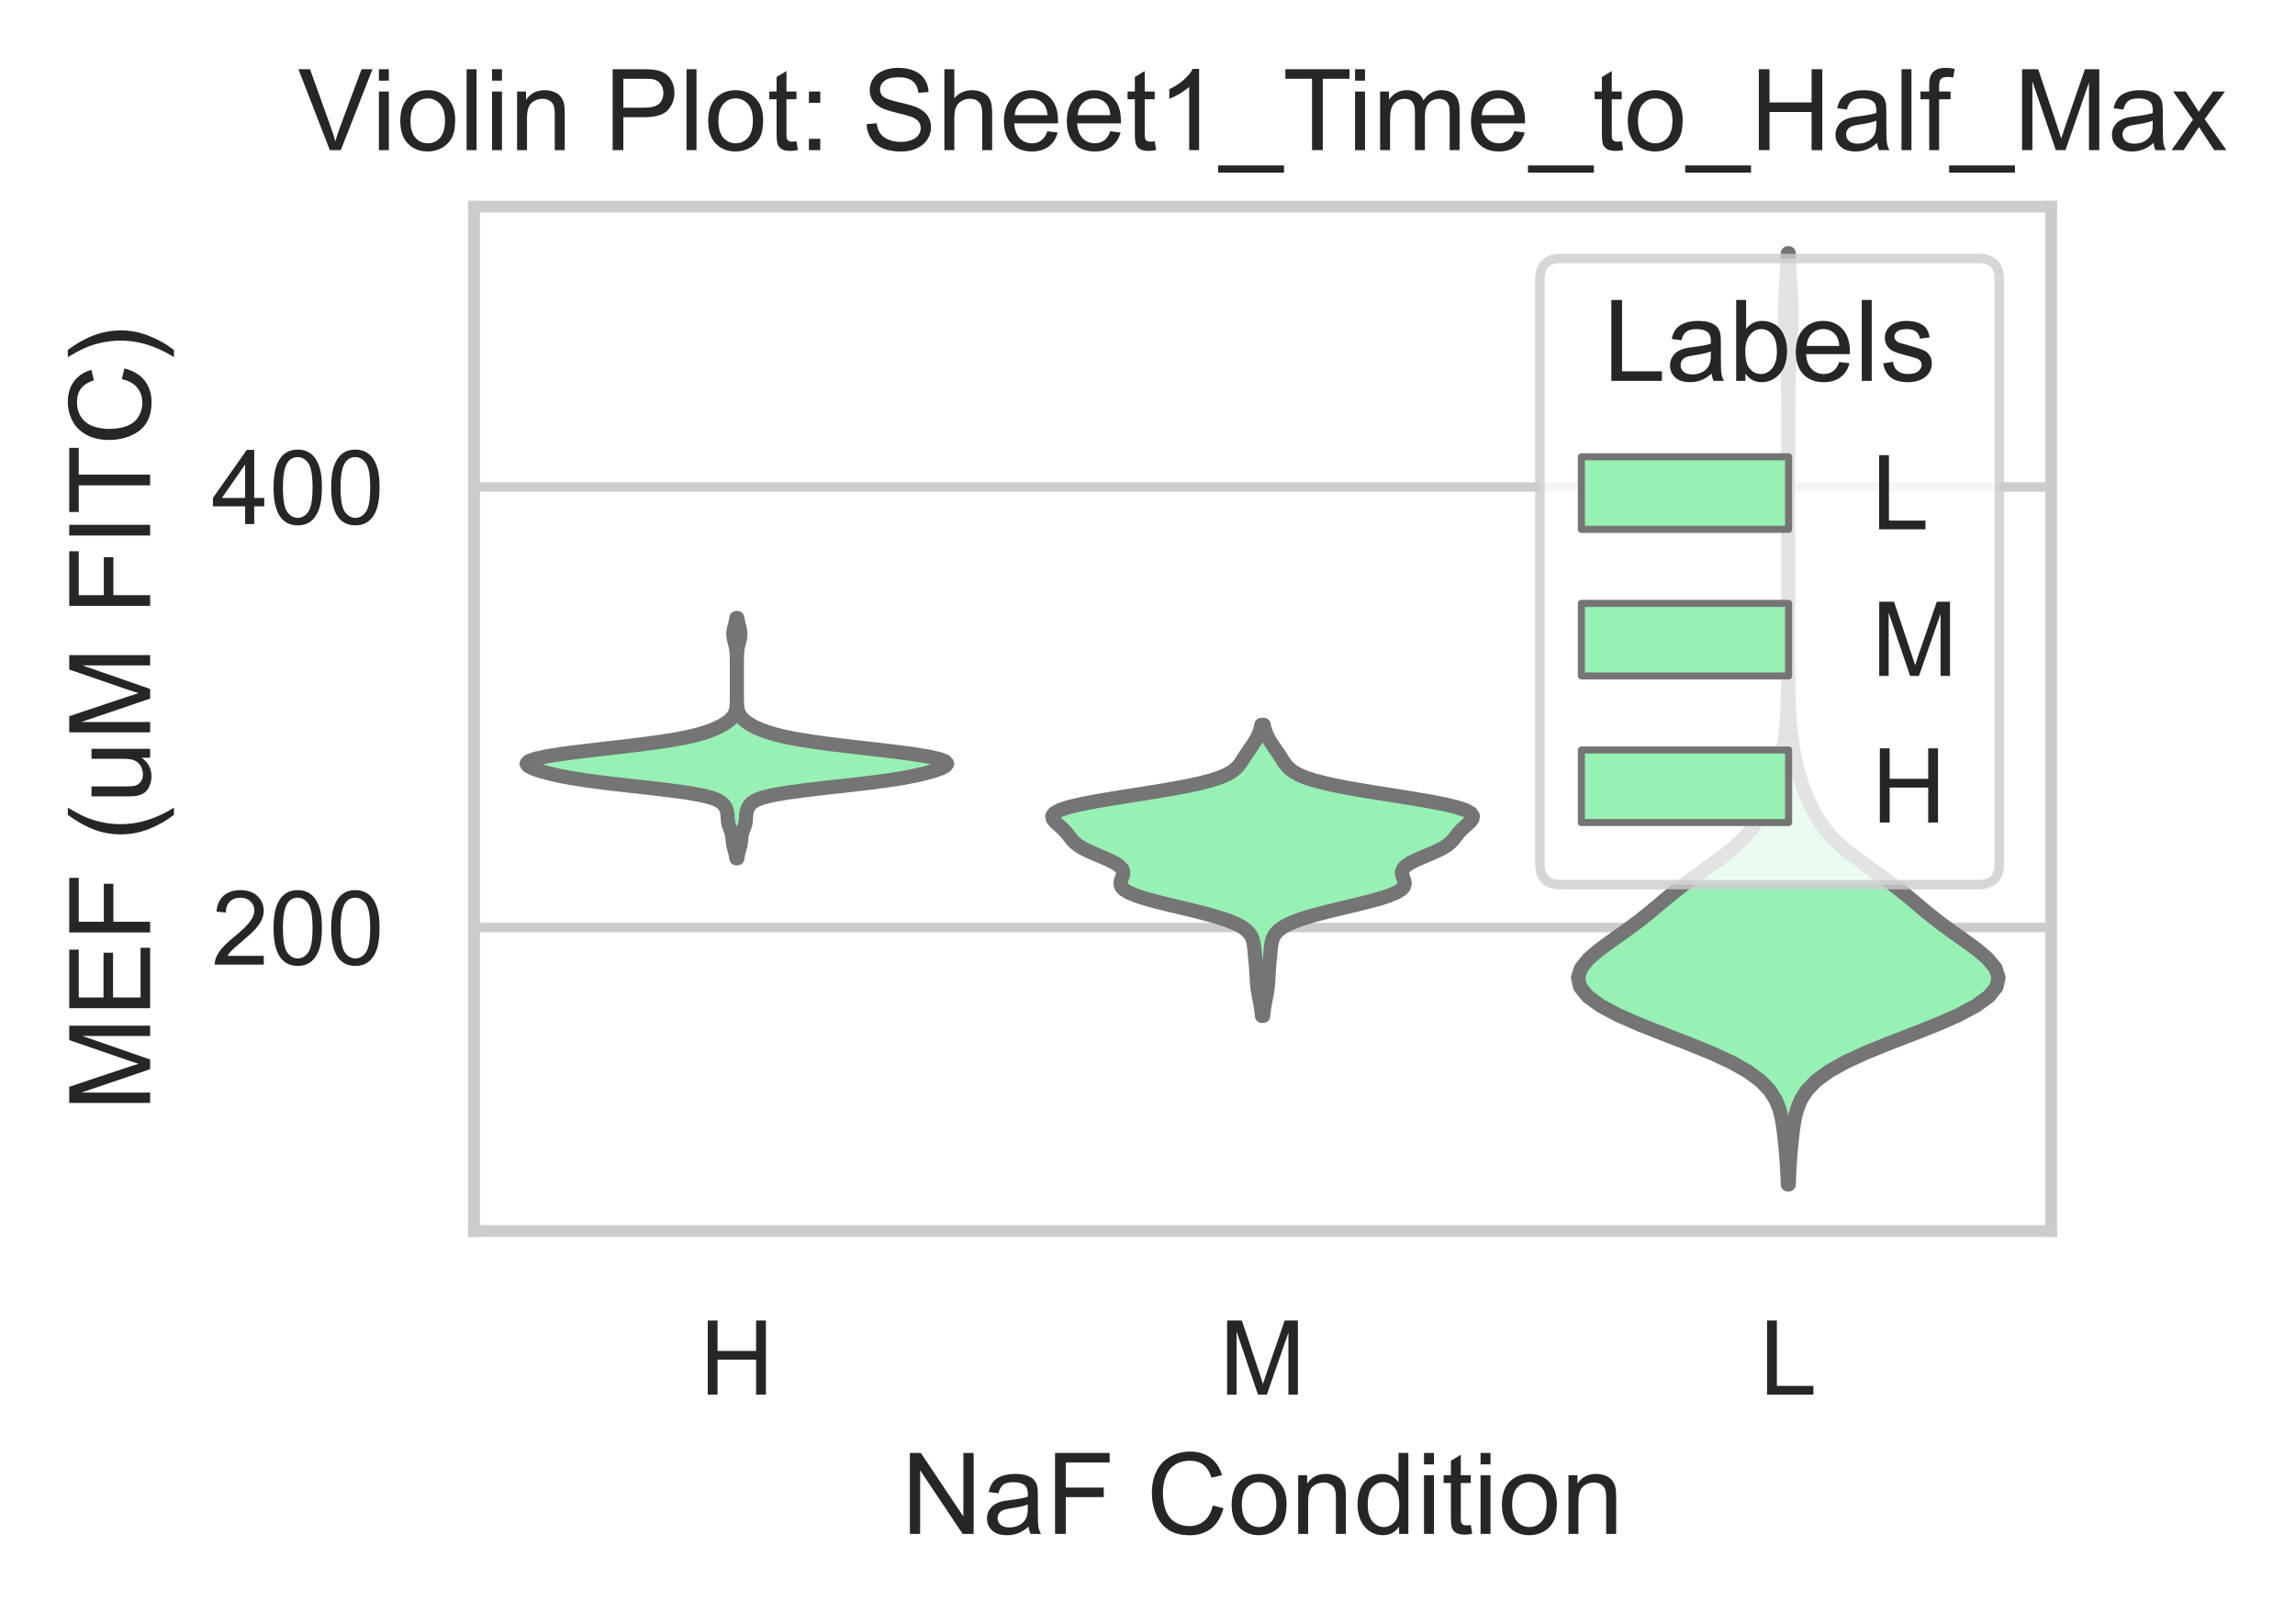 <?xml version="1.0" encoding="utf-8" standalone="no"?>
<!DOCTYPE svg PUBLIC "-//W3C//DTD SVG 1.1//EN"
  "http://www.w3.org/Graphics/SVG/1.1/DTD/svg11.dtd">
<!-- Created with matplotlib (https://matplotlib.org/) -->
<svg height="172.39pt" version="1.1" viewBox="0 0 243.598 172.39" width="243.598pt" xmlns="http://www.w3.org/2000/svg" xmlns:xlink="http://www.w3.org/1999/xlink">
 <defs>
  <style type="text/css">*{stroke-linecap:butt;stroke-linejoin:round;}</style>
 </defs>
 <g id="figure_1">
  <g id="patch_1">
   <path d="M 0 172.39 
L 243.598 172.39 
L 243.598 0 
L 0 0 
z
" style="fill:#ffffff;"/>
  </g>
  <g id="axes_1">
   <g id="patch_2">
    <path d="M 50.312 130.656 
L 217.712 130.656 
L 217.712 21.936 
L 50.312 21.936 
z
" style="fill:#ffffff;"/>
   </g>
   <g id="matplotlib.axis_1">
    <g id="xtick_1">
     <g id="text_1">
      <!-- H -->
      <g style="fill:#262626;" transform="translate(74.24 148.029)scale(0.11 -0.11)">
       <defs>
        <path d="M 8.016 0 
L 8.016 71.578 
L 17.484 71.578 
L 17.484 42.188 
L 54.688 42.188 
L 54.688 71.578 
L 64.156 71.578 
L 64.156 0 
L 54.688 0 
L 54.688 33.734 
L 17.484 33.734 
L 17.484 0 
z
" id="ArialMT-72"/>
       </defs>
       <use xlink:href="#ArialMT-72"/>
      </g>
     </g>
    </g>
    <g id="xtick_2">
     <g id="text_2">
      <!-- M -->
      <g style="fill:#262626;" transform="translate(129.431 148.029)scale(0.11 -0.11)">
       <defs>
        <path d="M 7.422 0 
L 7.422 71.578 
L 21.688 71.578 
L 38.625 20.906 
Q 40.969 13.812 42.047 10.297 
Q 43.266 14.203 45.844 21.781 
L 62.984 71.578 
L 75.734 71.578 
L 75.734 0 
L 66.609 0 
L 66.609 59.906 
L 45.797 0 
L 37.25 0 
L 16.547 60.938 
L 16.547 0 
z
" id="ArialMT-77"/>
       </defs>
       <use xlink:href="#ArialMT-77"/>
      </g>
     </g>
    </g>
    <g id="xtick_3">
     <g id="text_3">
      <!-- L -->
      <g style="fill:#262626;" transform="translate(186.754 148.029)scale(0.11 -0.11)">
       <defs>
        <path d="M 7.328 0 
L 7.328 71.578 
L 16.797 71.578 
L 16.797 8.453 
L 52.047 8.453 
L 52.047 0 
z
" id="ArialMT-76"/>
       </defs>
       <use xlink:href="#ArialMT-76"/>
      </g>
     </g>
    </g>
    <g id="text_4">
     <!-- NaF Condition -->
     <g style="fill:#262626;" transform="translate(95.662 162.805)scale(0.12 -0.12)">
      <defs>
       <path d="M 7.625 0 
L 7.625 71.578 
L 17.328 71.578 
L 54.938 15.375 
L 54.938 71.578 
L 64.016 71.578 
L 64.016 0 
L 54.297 0 
L 16.703 56.25 
L 16.703 0 
z
" id="ArialMT-78"/>
       <path d="M 40.438 6.391 
Q 35.547 2.25 31.031 0.531 
Q 26.516 -1.172 21.344 -1.172 
Q 12.797 -1.172 8.203 3 
Q 3.609 7.172 3.609 13.672 
Q 3.609 17.484 5.344 20.625 
Q 7.078 23.781 9.891 25.688 
Q 12.703 27.594 16.219 28.562 
Q 18.797 29.25 24.031 29.891 
Q 34.672 31.156 39.703 32.906 
Q 39.75 34.719 39.75 35.203 
Q 39.75 40.578 37.25 42.781 
Q 33.891 45.75 27.25 45.75 
Q 21.047 45.75 18.094 43.578 
Q 15.141 41.406 13.719 35.891 
L 5.125 37.062 
Q 6.297 42.578 8.984 45.969 
Q 11.672 49.359 16.75 51.188 
Q 21.828 53.031 28.516 53.031 
Q 35.156 53.031 39.297 51.469 
Q 43.453 49.906 45.406 47.531 
Q 47.359 45.172 48.141 41.547 
Q 48.578 39.312 48.578 33.453 
L 48.578 21.734 
Q 48.578 9.469 49.141 6.219 
Q 49.703 2.984 51.375 0 
L 42.188 0 
Q 40.828 2.734 40.438 6.391 
z
M 39.703 26.031 
Q 34.906 24.078 25.344 22.703 
Q 19.922 21.922 17.672 20.938 
Q 15.438 19.969 14.203 18.094 
Q 12.984 16.219 12.984 13.922 
Q 12.984 10.406 15.641 8.062 
Q 18.312 5.719 23.438 5.719 
Q 28.516 5.719 32.469 7.938 
Q 36.422 10.156 38.281 14.016 
Q 39.703 17 39.703 22.797 
z
" id="ArialMT-97"/>
       <path d="M 8.203 0 
L 8.203 71.578 
L 56.5 71.578 
L 56.5 63.141 
L 17.672 63.141 
L 17.672 40.969 
L 51.266 40.969 
L 51.266 32.516 
L 17.672 32.516 
L 17.672 0 
z
" id="ArialMT-70"/>
       <path id="ArialMT-32"/>
       <path d="M 58.797 25.094 
L 68.266 22.703 
Q 65.281 11.031 57.547 4.906 
Q 49.812 -1.219 38.625 -1.219 
Q 27.047 -1.219 19.797 3.484 
Q 12.547 8.203 8.766 17.141 
Q 4.984 26.078 4.984 36.328 
Q 4.984 47.516 9.25 55.828 
Q 13.531 64.156 21.406 68.469 
Q 29.297 72.797 38.766 72.797 
Q 49.516 72.797 56.828 67.328 
Q 64.156 61.859 67.047 51.953 
L 57.719 49.75 
Q 55.219 57.562 50.484 61.125 
Q 45.75 64.703 38.578 64.703 
Q 30.328 64.703 24.781 60.734 
Q 19.234 56.781 16.984 50.109 
Q 14.75 43.453 14.75 36.375 
Q 14.75 27.25 17.406 20.438 
Q 20.062 13.625 25.672 10.25 
Q 31.297 6.891 37.844 6.891 
Q 45.797 6.891 51.312 11.469 
Q 56.844 16.062 58.797 25.094 
z
" id="ArialMT-67"/>
       <path d="M 3.328 25.922 
Q 3.328 40.328 11.328 47.266 
Q 18.016 53.031 27.641 53.031 
Q 38.328 53.031 45.109 46.016 
Q 51.906 39.016 51.906 26.656 
Q 51.906 16.656 48.906 10.906 
Q 45.906 5.172 40.156 2 
Q 34.422 -1.172 27.641 -1.172 
Q 16.75 -1.172 10.031 5.812 
Q 3.328 12.797 3.328 25.922 
z
M 12.359 25.922 
Q 12.359 15.969 16.703 11.016 
Q 21.047 6.062 27.641 6.062 
Q 34.188 6.062 38.531 11.031 
Q 42.875 16.016 42.875 26.219 
Q 42.875 35.844 38.5 40.797 
Q 34.125 45.75 27.641 45.75 
Q 21.047 45.75 16.703 40.812 
Q 12.359 35.891 12.359 25.922 
z
" id="ArialMT-111"/>
       <path d="M 6.594 0 
L 6.594 51.859 
L 14.5 51.859 
L 14.5 44.484 
Q 20.219 53.031 31 53.031 
Q 35.688 53.031 39.625 51.344 
Q 43.562 49.656 45.516 46.922 
Q 47.469 44.188 48.25 40.438 
Q 48.734 37.984 48.734 31.891 
L 48.734 0 
L 39.938 0 
L 39.938 31.547 
Q 39.938 36.922 38.906 39.578 
Q 37.891 42.234 35.281 43.812 
Q 32.672 45.406 29.156 45.406 
Q 23.531 45.406 19.453 41.844 
Q 15.375 38.281 15.375 28.328 
L 15.375 0 
z
" id="ArialMT-110"/>
       <path d="M 40.234 0 
L 40.234 6.547 
Q 35.297 -1.172 25.734 -1.172 
Q 19.531 -1.172 14.328 2.25 
Q 9.125 5.672 6.266 11.797 
Q 3.422 17.922 3.422 25.875 
Q 3.422 33.641 6 39.969 
Q 8.594 46.297 13.766 49.656 
Q 18.953 53.031 25.344 53.031 
Q 30.031 53.031 33.688 51.047 
Q 37.359 49.078 39.656 45.906 
L 39.656 71.578 
L 48.391 71.578 
L 48.391 0 
z
M 12.453 25.875 
Q 12.453 15.922 16.641 10.984 
Q 20.844 6.062 26.562 6.062 
Q 32.328 6.062 36.344 10.766 
Q 40.375 15.484 40.375 25.141 
Q 40.375 35.797 36.266 40.766 
Q 32.172 45.75 26.172 45.75 
Q 20.312 45.75 16.375 40.969 
Q 12.453 36.188 12.453 25.875 
z
" id="ArialMT-100"/>
       <path d="M 6.641 61.469 
L 6.641 71.578 
L 15.438 71.578 
L 15.438 61.469 
z
M 6.641 0 
L 6.641 51.859 
L 15.438 51.859 
L 15.438 0 
z
" id="ArialMT-105"/>
       <path d="M 25.781 7.859 
L 27.047 0.094 
Q 23.344 -0.688 20.406 -0.688 
Q 15.625 -0.688 12.984 0.828 
Q 10.359 2.344 9.281 4.812 
Q 8.203 7.281 8.203 15.188 
L 8.203 45.016 
L 1.766 45.016 
L 1.766 51.859 
L 8.203 51.859 
L 8.203 64.703 
L 16.938 69.969 
L 16.938 51.859 
L 25.781 51.859 
L 25.781 45.016 
L 16.938 45.016 
L 16.938 14.703 
Q 16.938 10.938 17.406 9.859 
Q 17.875 8.797 18.922 8.156 
Q 19.969 7.516 21.922 7.516 
Q 23.391 7.516 25.781 7.859 
z
" id="ArialMT-116"/>
      </defs>
      <use xlink:href="#ArialMT-78"/>
      <use x="72.217" xlink:href="#ArialMT-97"/>
      <use x="127.832" xlink:href="#ArialMT-70"/>
      <use x="188.916" xlink:href="#ArialMT-32"/>
      <use x="216.699" xlink:href="#ArialMT-67"/>
      <use x="288.916" xlink:href="#ArialMT-111"/>
      <use x="344.531" xlink:href="#ArialMT-110"/>
      <use x="400.146" xlink:href="#ArialMT-100"/>
      <use x="455.762" xlink:href="#ArialMT-105"/>
      <use x="477.979" xlink:href="#ArialMT-116"/>
      <use x="505.762" xlink:href="#ArialMT-105"/>
      <use x="527.979" xlink:href="#ArialMT-111"/>
      <use x="583.594" xlink:href="#ArialMT-110"/>
     </g>
    </g>
   </g>
   <g id="matplotlib.axis_2">
    <g id="ytick_1">
     <g id="line2d_1">
      <path clip-path="url(#p9d6141943c)" d="M 50.312 98.448 
L 217.712 98.448 
" style="fill:none;stroke:#cccccc;stroke-linecap:round;"/>
     </g>
     <g id="text_5">
      <!-- 200 -->
      <g style="fill:#262626;" transform="translate(22.461 102.385)scale(0.11 -0.11)">
       <defs>
        <path d="M 50.344 8.453 
L 50.344 0 
L 3.031 0 
Q 2.938 3.172 4.047 6.109 
Q 5.859 10.938 9.828 15.625 
Q 13.812 20.312 21.344 26.469 
Q 33.016 36.031 37.109 41.625 
Q 41.219 47.219 41.219 52.203 
Q 41.219 57.422 37.469 61 
Q 33.734 64.594 27.734 64.594 
Q 21.391 64.594 17.578 60.781 
Q 13.766 56.984 13.719 50.25 
L 4.688 51.172 
Q 5.609 61.281 11.656 66.578 
Q 17.719 71.875 27.938 71.875 
Q 38.234 71.875 44.234 66.156 
Q 50.25 60.453 50.25 52 
Q 50.25 47.703 48.484 43.547 
Q 46.734 39.406 42.656 34.812 
Q 38.578 30.219 29.109 22.219 
Q 21.188 15.578 18.938 13.203 
Q 16.703 10.844 15.234 8.453 
z
" id="ArialMT-50"/>
        <path d="M 4.156 35.297 
Q 4.156 48 6.766 55.734 
Q 9.375 63.484 14.516 67.672 
Q 19.672 71.875 27.484 71.875 
Q 33.25 71.875 37.594 69.547 
Q 41.938 67.234 44.766 62.859 
Q 47.609 58.5 49.219 52.219 
Q 50.828 45.953 50.828 35.297 
Q 50.828 22.703 48.234 14.969 
Q 45.656 7.234 40.5 3 
Q 35.359 -1.219 27.484 -1.219 
Q 17.141 -1.219 11.234 6.203 
Q 4.156 15.141 4.156 35.297 
z
M 13.188 35.297 
Q 13.188 17.672 17.312 11.828 
Q 21.438 6 27.484 6 
Q 33.547 6 37.672 11.859 
Q 41.797 17.719 41.797 35.297 
Q 41.797 52.984 37.672 58.781 
Q 33.547 64.594 27.391 64.594 
Q 21.344 64.594 17.719 59.469 
Q 13.188 52.938 13.188 35.297 
z
" id="ArialMT-48"/>
       </defs>
       <use xlink:href="#ArialMT-50"/>
       <use x="55.615" xlink:href="#ArialMT-48"/>
       <use x="111.23" xlink:href="#ArialMT-48"/>
      </g>
     </g>
    </g>
    <g id="ytick_2">
     <g id="line2d_2">
      <path clip-path="url(#p9d6141943c)" d="M 50.312 51.688 
L 217.712 51.688 
" style="fill:none;stroke:#cccccc;stroke-linecap:round;"/>
     </g>
     <g id="text_6">
      <!-- 400 -->
      <g style="fill:#262626;" transform="translate(22.461 55.625)scale(0.11 -0.11)">
       <defs>
        <path d="M 32.328 0 
L 32.328 17.141 
L 1.266 17.141 
L 1.266 25.203 
L 33.938 71.578 
L 41.109 71.578 
L 41.109 25.203 
L 50.781 25.203 
L 50.781 17.141 
L 41.109 17.141 
L 41.109 0 
z
M 32.328 25.203 
L 32.328 57.469 
L 9.906 25.203 
z
" id="ArialMT-52"/>
       </defs>
       <use xlink:href="#ArialMT-52"/>
       <use x="55.615" xlink:href="#ArialMT-48"/>
       <use x="111.23" xlink:href="#ArialMT-48"/>
      </g>
     </g>
    </g>
    <g id="text_7">
     <!-- MEF (uM FITC) -->
     <g style="fill:#262626;" transform="translate(15.936 117.953)rotate(-90)scale(0.12 -0.12)">
      <defs>
       <path d="M 7.906 0 
L 7.906 71.578 
L 59.672 71.578 
L 59.672 63.141 
L 17.391 63.141 
L 17.391 41.219 
L 56.984 41.219 
L 56.984 32.812 
L 17.391 32.812 
L 17.391 8.453 
L 61.328 8.453 
L 61.328 0 
z
" id="ArialMT-69"/>
       <path d="M 23.391 -21.047 
Q 16.109 -11.859 11.078 0.438 
Q 6.062 12.75 6.062 25.922 
Q 6.062 37.547 9.812 48.188 
Q 14.203 60.547 23.391 72.797 
L 29.688 72.797 
Q 23.781 62.641 21.875 58.297 
Q 18.891 51.562 17.188 44.234 
Q 15.094 35.109 15.094 25.875 
Q 15.094 2.391 29.688 -21.047 
z
" id="ArialMT-40"/>
       <path d="M 40.578 0 
L 40.578 7.625 
Q 34.516 -1.172 24.125 -1.172 
Q 19.531 -1.172 15.547 0.578 
Q 11.578 2.344 9.641 5 
Q 7.719 7.672 6.938 11.531 
Q 6.391 14.109 6.391 19.734 
L 6.391 51.859 
L 15.188 51.859 
L 15.188 23.094 
Q 15.188 16.219 15.719 13.812 
Q 16.547 10.359 19.234 8.375 
Q 21.922 6.391 25.875 6.391 
Q 29.828 6.391 33.297 8.422 
Q 36.766 10.453 38.203 13.938 
Q 39.656 17.438 39.656 24.078 
L 39.656 51.859 
L 48.438 51.859 
L 48.438 0 
z
" id="ArialMT-117"/>
       <path d="M 9.328 0 
L 9.328 71.578 
L 18.797 71.578 
L 18.797 0 
z
" id="ArialMT-73"/>
       <path d="M 25.922 0 
L 25.922 63.141 
L 2.344 63.141 
L 2.344 71.578 
L 59.078 71.578 
L 59.078 63.141 
L 35.406 63.141 
L 35.406 0 
z
" id="ArialMT-84"/>
       <path d="M 12.359 -21.047 
L 6.062 -21.047 
Q 20.656 2.391 20.656 25.875 
Q 20.656 35.062 18.562 44.094 
Q 16.891 51.422 13.922 58.156 
Q 12.016 62.547 6.062 72.797 
L 12.359 72.797 
Q 21.531 60.547 25.922 48.188 
Q 29.688 37.547 29.688 25.922 
Q 29.688 12.75 24.625 0.438 
Q 19.578 -11.859 12.359 -21.047 
z
" id="ArialMT-41"/>
      </defs>
      <use xlink:href="#ArialMT-77"/>
      <use x="83.301" xlink:href="#ArialMT-69"/>
      <use x="150" xlink:href="#ArialMT-70"/>
      <use x="211.084" xlink:href="#ArialMT-32"/>
      <use x="238.867" xlink:href="#ArialMT-40"/>
      <use x="272.168" xlink:href="#ArialMT-117"/>
      <use x="327.783" xlink:href="#ArialMT-77"/>
      <use x="411.084" xlink:href="#ArialMT-32"/>
      <use x="438.867" xlink:href="#ArialMT-70"/>
      <use x="499.951" xlink:href="#ArialMT-73"/>
      <use x="527.734" xlink:href="#ArialMT-84"/>
      <use x="588.818" xlink:href="#ArialMT-67"/>
      <use x="661.035" xlink:href="#ArialMT-41"/>
     </g>
    </g>
   </g>
   <g id="PolyCollection_1">
    <defs>
     <path d="M 78.264 -81.287 
L 78.161 -81.287 
L 78.122 -81.544 
L 78.068 -81.802 
L 78 -82.06 
L 77.928 -82.317 
L 77.861 -82.575 
L 77.808 -82.833 
L 77.773 -83.09 
L 77.749 -83.348 
L 77.722 -83.606 
L 77.676 -83.863 
L 77.604 -84.121 
L 77.51 -84.379 
L 77.412 -84.636 
L 77.33 -84.894 
L 77.276 -85.152 
L 77.251 -85.409 
L 77.239 -85.667 
L 77.222 -85.925 
L 77.183 -86.182 
L 77.113 -86.44 
L 77.005 -86.698 
L 76.843 -86.955 
L 76.588 -87.213 
L 76.168 -87.471 
L 75.487 -87.728 
L 74.446 -87.986 
L 72.983 -88.243 
L 71.109 -88.501 
L 68.927 -88.759 
L 66.617 -89.016 
L 64.384 -89.274 
L 62.392 -89.532 
L 60.723 -89.789 
L 59.363 -90.047 
L 58.251 -90.305 
L 57.328 -90.562 
L 56.587 -90.82 
L 56.079 -91.078 
L 55.892 -91.335 
L 56.116 -91.593 
L 56.811 -91.851 
L 57.989 -92.108 
L 59.613 -92.366 
L 61.589 -92.624 
L 63.781 -92.881 
L 66.026 -93.139 
L 68.168 -93.397 
L 70.082 -93.654 
L 71.705 -93.912 
L 73.031 -94.17 
L 74.096 -94.427 
L 74.954 -94.685 
L 75.656 -94.942 
L 76.24 -95.2 
L 76.728 -95.458 
L 77.132 -95.715 
L 77.458 -95.973 
L 77.711 -96.231 
L 77.897 -96.488 
L 78.026 -96.746 
L 78.109 -97.004 
L 78.159 -97.261 
L 78.187 -97.519 
L 78.201 -97.777 
L 78.208 -98.034 
L 78.211 -98.292 
L 78.212 -98.55 
L 78.212 -98.807 
L 78.212 -99.065 
L 78.212 -99.323 
L 78.212 -99.58 
L 78.212 -99.838 
L 78.212 -100.096 
L 78.212 -100.353 
L 78.212 -100.611 
L 78.212 -100.869 
L 78.212 -101.126 
L 78.212 -101.384 
L 78.212 -101.642 
L 78.212 -101.899 
L 78.211 -102.157 
L 78.209 -102.414 
L 78.205 -102.672 
L 78.197 -102.93 
L 78.18 -103.187 
L 78.152 -103.445 
L 78.11 -103.703 
L 78.052 -103.96 
L 77.985 -104.218 
L 77.917 -104.476 
L 77.862 -104.733 
L 77.833 -104.991 
L 77.837 -105.249 
L 77.874 -105.506 
L 77.933 -105.764 
L 78.002 -106.022 
L 78.068 -106.279 
L 78.122 -106.537 
L 78.161 -106.795 
L 78.264 -106.795 
L 78.264 -106.795 
L 78.303 -106.537 
L 78.357 -106.279 
L 78.422 -106.022 
L 78.491 -105.764 
L 78.551 -105.506 
L 78.588 -105.249 
L 78.592 -104.991 
L 78.563 -104.733 
L 78.508 -104.476 
L 78.44 -104.218 
L 78.372 -103.96 
L 78.315 -103.703 
L 78.272 -103.445 
L 78.245 -103.187 
L 78.228 -102.93 
L 78.219 -102.672 
L 78.215 -102.414 
L 78.213 -102.157 
L 78.213 -101.899 
L 78.212 -101.642 
L 78.212 -101.384 
L 78.212 -101.126 
L 78.212 -100.869 
L 78.212 -100.611 
L 78.212 -100.353 
L 78.212 -100.096 
L 78.212 -99.838 
L 78.212 -99.58 
L 78.212 -99.323 
L 78.212 -99.065 
L 78.213 -98.807 
L 78.213 -98.55 
L 78.214 -98.292 
L 78.217 -98.034 
L 78.224 -97.777 
L 78.238 -97.519 
L 78.265 -97.261 
L 78.316 -97.004 
L 78.399 -96.746 
L 78.528 -96.488 
L 78.714 -96.231 
L 78.966 -95.973 
L 79.292 -95.715 
L 79.696 -95.458 
L 80.185 -95.2 
L 80.769 -94.942 
L 81.471 -94.685 
L 82.329 -94.427 
L 83.394 -94.17 
L 84.719 -93.912 
L 86.342 -93.654 
L 88.257 -93.397 
L 90.398 -93.139 
L 92.644 -92.881 
L 94.836 -92.624 
L 96.812 -92.366 
L 98.435 -92.108 
L 99.614 -91.851 
L 100.308 -91.593 
L 100.532 -91.335 
L 100.346 -91.078 
L 99.838 -90.82 
L 99.097 -90.562 
L 98.174 -90.305 
L 97.061 -90.047 
L 95.702 -89.789 
L 94.032 -89.532 
L 92.041 -89.274 
L 89.807 -89.016 
L 87.497 -88.759 
L 85.316 -88.501 
L 83.442 -88.243 
L 81.979 -87.986 
L 80.938 -87.728 
L 80.257 -87.471 
L 79.837 -87.213 
L 79.581 -86.955 
L 79.42 -86.698 
L 79.312 -86.44 
L 79.242 -86.182 
L 79.203 -85.925 
L 79.185 -85.667 
L 79.174 -85.409 
L 79.148 -85.152 
L 79.095 -84.894 
L 79.013 -84.636 
L 78.915 -84.379 
L 78.821 -84.121 
L 78.749 -83.863 
L 78.703 -83.606 
L 78.676 -83.348 
L 78.652 -83.09 
L 78.617 -82.833 
L 78.564 -82.575 
L 78.497 -82.317 
L 78.424 -82.06 
L 78.357 -81.802 
L 78.303 -81.544 
L 78.264 -81.287 
z
" id="m80cc2dd6f6" style="stroke:#757575;stroke-width:1.5;"/>
    </defs>
    <g clip-path="url(#p9d6141943c)">
     <use style="fill:#97f0b4;stroke:#757575;stroke-width:1.5;" x="0" xlink:href="#m80cc2dd6f6" y="172.39"/>
    </g>
   </g>
   <g id="PolyCollection_2">
    <defs>
     <path d="M 134.078 -64.56 
L 133.947 -64.56 
L 133.918 -64.872 
L 133.88 -65.184 
L 133.834 -65.496 
L 133.781 -65.809 
L 133.723 -66.121 
L 133.661 -66.433 
L 133.601 -66.745 
L 133.545 -67.057 
L 133.496 -67.369 
L 133.456 -67.681 
L 133.425 -67.993 
L 133.402 -68.305 
L 133.384 -68.617 
L 133.369 -68.929 
L 133.353 -69.241 
L 133.334 -69.553 
L 133.311 -69.865 
L 133.284 -70.177 
L 133.255 -70.489 
L 133.225 -70.802 
L 133.195 -71.114 
L 133.166 -71.426 
L 133.136 -71.738 
L 133.098 -72.05 
L 133.045 -72.362 
L 132.963 -72.674 
L 132.834 -72.986 
L 132.638 -73.298 
L 132.351 -73.61 
L 131.948 -73.922 
L 131.407 -74.234 
L 130.711 -74.546 
L 129.855 -74.858 
L 128.842 -75.17 
L 127.694 -75.482 
L 126.442 -75.794 
L 125.136 -76.107 
L 123.83 -76.419 
L 122.588 -76.731 
L 121.468 -77.043 
L 120.524 -77.355 
L 119.792 -77.667 
L 119.29 -77.979 
L 119.011 -78.291 
L 118.924 -78.603 
L 118.973 -78.915 
L 119.089 -79.227 
L 119.195 -79.539 
L 119.219 -79.851 
L 119.102 -80.163 
L 118.813 -80.475 
L 118.348 -80.787 
L 117.735 -81.1 
L 117.023 -81.412 
L 116.279 -81.724 
L 115.568 -82.036 
L 114.944 -82.348 
L 114.436 -82.66 
L 114.047 -82.972 
L 113.753 -83.284 
L 113.512 -83.596 
L 113.274 -83.908 
L 113.001 -84.22 
L 112.679 -84.532 
L 112.323 -84.844 
L 111.987 -85.156 
L 111.746 -85.468 
L 111.692 -85.78 
L 111.914 -86.092 
L 112.478 -86.405 
L 113.415 -86.717 
L 114.716 -87.029 
L 116.33 -87.341 
L 118.171 -87.653 
L 120.133 -87.965 
L 122.107 -88.277 
L 123.99 -88.589 
L 125.7 -88.901 
L 127.184 -89.213 
L 128.417 -89.525 
L 129.398 -89.837 
L 130.151 -90.149 
L 130.711 -90.461 
L 131.123 -90.773 
L 131.43 -91.085 
L 131.672 -91.398 
L 131.881 -91.71 
L 132.08 -92.022 
L 132.283 -92.334 
L 132.494 -92.646 
L 132.709 -92.958 
L 132.924 -93.27 
L 133.13 -93.582 
L 133.318 -93.894 
L 133.484 -94.206 
L 133.623 -94.518 
L 133.735 -94.83 
L 133.821 -95.142 
L 133.885 -95.454 
L 134.14 -95.454 
L 134.14 -95.454 
L 134.204 -95.142 
L 134.29 -94.83 
L 134.402 -94.518 
L 134.541 -94.206 
L 134.707 -93.894 
L 134.895 -93.582 
L 135.101 -93.27 
L 135.315 -92.958 
L 135.531 -92.646 
L 135.741 -92.334 
L 135.944 -92.022 
L 136.144 -91.71 
L 136.353 -91.398 
L 136.595 -91.085 
L 136.902 -90.773 
L 137.313 -90.461 
L 137.874 -90.149 
L 138.627 -89.837 
L 139.608 -89.525 
L 140.84 -89.213 
L 142.324 -88.901 
L 144.035 -88.589 
L 145.918 -88.277 
L 147.891 -87.965 
L 149.854 -87.653 
L 151.695 -87.341 
L 153.309 -87.029 
L 154.61 -86.717 
L 155.547 -86.405 
L 156.111 -86.092 
L 156.332 -85.78 
L 156.279 -85.468 
L 156.038 -85.156 
L 155.701 -84.844 
L 155.346 -84.532 
L 155.024 -84.22 
L 154.751 -83.908 
L 154.513 -83.596 
L 154.271 -83.284 
L 153.978 -82.972 
L 153.589 -82.66 
L 153.081 -82.348 
L 152.456 -82.036 
L 151.745 -81.724 
L 151.001 -81.412 
L 150.29 -81.1 
L 149.677 -80.787 
L 149.212 -80.475 
L 148.923 -80.163 
L 148.806 -79.851 
L 148.829 -79.539 
L 148.936 -79.227 
L 149.052 -78.915 
L 149.101 -78.603 
L 149.013 -78.291 
L 148.734 -77.979 
L 148.233 -77.667 
L 147.501 -77.355 
L 146.556 -77.043 
L 145.437 -76.731 
L 144.194 -76.419 
L 142.889 -76.107 
L 141.582 -75.794 
L 140.331 -75.482 
L 139.182 -75.17 
L 138.17 -74.858 
L 137.313 -74.546 
L 136.618 -74.234 
L 136.077 -73.922 
L 135.674 -73.61 
L 135.386 -73.298 
L 135.19 -72.986 
L 135.062 -72.674 
L 134.98 -72.362 
L 134.926 -72.05 
L 134.889 -71.738 
L 134.858 -71.426 
L 134.829 -71.114 
L 134.8 -70.802 
L 134.77 -70.489 
L 134.741 -70.177 
L 134.714 -69.865 
L 134.691 -69.553 
L 134.672 -69.241 
L 134.656 -68.929 
L 134.64 -68.617 
L 134.623 -68.305 
L 134.6 -67.993 
L 134.569 -67.681 
L 134.529 -67.369 
L 134.48 -67.057 
L 134.424 -66.745 
L 134.363 -66.433 
L 134.302 -66.121 
L 134.243 -65.809 
L 134.19 -65.496 
L 134.145 -65.184 
L 134.107 -64.872 
L 134.078 -64.56 
z
" id="m5138459734" style="stroke:#757575;stroke-width:1.5;"/>
    </defs>
    <g clip-path="url(#p9d6141943c)">
     <use style="fill:#97f0b4;stroke:#757575;stroke-width:1.5;" x="0" xlink:href="#m5138459734" y="172.39"/>
    </g>
   </g>
   <g id="PolyCollection_3">
    <defs>
     <path d="M 189.863 -46.676 
L 189.762 -46.676 
L 189.724 -47.674 
L 189.67 -48.673 
L 189.598 -49.671 
L 189.512 -50.669 
L 189.411 -51.668 
L 189.289 -52.666 
L 189.125 -53.664 
L 188.876 -54.663 
L 188.475 -55.661 
L 187.84 -56.66 
L 186.882 -57.658 
L 185.53 -58.656 
L 183.755 -59.655 
L 181.589 -60.653 
L 179.133 -61.651 
L 176.549 -62.65 
L 174.027 -63.648 
L 171.754 -64.646 
L 169.882 -65.645 
L 168.516 -66.643 
L 167.714 -67.641 
L 167.492 -68.64 
L 167.827 -69.638 
L 168.644 -70.636 
L 169.818 -71.635 
L 171.191 -72.633 
L 172.606 -73.631 
L 173.953 -74.63 
L 175.199 -75.628 
L 176.386 -76.626 
L 177.591 -77.625 
L 178.878 -78.623 
L 180.255 -79.621 
L 181.669 -80.62 
L 183.028 -81.618 
L 184.242 -82.617 
L 185.262 -83.615 
L 186.084 -84.613 
L 186.743 -85.612 
L 187.286 -86.61 
L 187.749 -87.608 
L 188.153 -88.607 
L 188.502 -89.605 
L 188.798 -90.603 
L 189.042 -91.602 
L 189.241 -92.6 
L 189.401 -93.598 
L 189.528 -94.597 
L 189.626 -95.595 
L 189.697 -96.593 
L 189.746 -97.592 
L 189.777 -98.59 
L 189.795 -99.588 
L 189.805 -100.587 
L 189.809 -101.585 
L 189.811 -102.583 
L 189.812 -103.582 
L 189.812 -104.58 
L 189.812 -105.579 
L 189.812 -106.577 
L 189.812 -107.575 
L 189.812 -108.574 
L 189.812 -109.572 
L 189.812 -110.57 
L 189.812 -111.569 
L 189.812 -112.567 
L 189.812 -113.565 
L 189.812 -114.564 
L 189.812 -115.562 
L 189.812 -116.56 
L 189.812 -117.559 
L 189.812 -118.557 
L 189.812 -119.555 
L 189.812 -120.554 
L 189.812 -121.552 
L 189.812 -122.55 
L 189.812 -123.549 
L 189.812 -124.547 
L 189.812 -125.545 
L 189.812 -126.544 
L 189.811 -127.542 
L 189.809 -128.541 
L 189.805 -129.539 
L 189.795 -130.537 
L 189.778 -131.536 
L 189.75 -132.534 
L 189.707 -133.532 
L 189.652 -134.531 
L 189.587 -135.529 
L 189.523 -136.527 
L 189.473 -137.526 
L 189.448 -138.524 
L 189.455 -139.522 
L 189.491 -140.521 
L 189.548 -141.519 
L 189.614 -142.517 
L 189.676 -143.516 
L 189.726 -144.514 
L 189.763 -145.512 
L 189.862 -145.512 
L 189.862 -145.512 
L 189.898 -144.514 
L 189.949 -143.516 
L 190.011 -142.517 
L 190.076 -141.519 
L 190.134 -140.521 
L 190.17 -139.522 
L 190.177 -138.524 
L 190.152 -137.526 
L 190.101 -136.527 
L 190.038 -135.529 
L 189.973 -134.531 
L 189.917 -133.532 
L 189.875 -132.534 
L 189.847 -131.536 
L 189.829 -130.537 
L 189.82 -129.539 
L 189.816 -128.541 
L 189.814 -127.542 
L 189.813 -126.544 
L 189.812 -125.545 
L 189.812 -124.547 
L 189.812 -123.549 
L 189.812 -122.55 
L 189.812 -121.552 
L 189.812 -120.554 
L 189.812 -119.555 
L 189.812 -118.557 
L 189.812 -117.559 
L 189.812 -116.56 
L 189.812 -115.562 
L 189.812 -114.564 
L 189.812 -113.565 
L 189.812 -112.567 
L 189.812 -111.569 
L 189.812 -110.57 
L 189.812 -109.572 
L 189.812 -108.574 
L 189.812 -107.575 
L 189.812 -106.577 
L 189.812 -105.579 
L 189.812 -104.58 
L 189.813 -103.582 
L 189.814 -102.583 
L 189.816 -101.585 
L 189.82 -100.587 
L 189.83 -99.588 
L 189.847 -98.59 
L 189.878 -97.592 
L 189.927 -96.593 
L 189.999 -95.595 
L 190.097 -94.597 
L 190.224 -93.598 
L 190.384 -92.6 
L 190.582 -91.602 
L 190.827 -90.603 
L 191.122 -89.605 
L 191.472 -88.607 
L 191.876 -87.608 
L 192.339 -86.61 
L 192.882 -85.612 
L 193.541 -84.613 
L 194.363 -83.615 
L 195.382 -82.617 
L 196.597 -81.618 
L 197.956 -80.62 
L 199.369 -79.621 
L 200.747 -78.623 
L 202.033 -77.625 
L 203.239 -76.626 
L 204.425 -75.628 
L 205.672 -74.63 
L 207.019 -73.631 
L 208.433 -72.633 
L 209.807 -71.635 
L 210.981 -70.636 
L 211.798 -69.638 
L 212.132 -68.64 
L 211.911 -67.641 
L 211.109 -66.643 
L 209.743 -65.645 
L 207.871 -64.646 
L 205.598 -63.648 
L 203.076 -62.65 
L 200.492 -61.651 
L 198.036 -60.653 
L 195.87 -59.655 
L 194.095 -58.656 
L 192.743 -57.658 
L 191.785 -56.66 
L 191.149 -55.661 
L 190.749 -54.663 
L 190.499 -53.664 
L 190.335 -52.666 
L 190.213 -51.668 
L 190.113 -50.669 
L 190.026 -49.671 
L 189.955 -48.673 
L 189.901 -47.674 
L 189.863 -46.676 
z
" id="m0cae744ee0" style="stroke:#757575;stroke-width:1.5;"/>
    </defs>
    <g clip-path="url(#p9d6141943c)">
     <use style="fill:#97f0b4;stroke:#757575;stroke-width:1.5;" x="0" xlink:href="#m0cae744ee0" y="172.39"/>
    </g>
   </g>
   <g id="patch_3">
    <path clip-path="url(#p9d6141943c)" d="M 78.212 145.207 
L 78.212 145.207 
L 78.212 145.207 
L 78.212 145.207 
z
" style="fill:#97f0b4;stroke:#757575;stroke-linejoin:miter;stroke-width:0.75;"/>
   </g>
   <g id="patch_4">
    <path clip-path="url(#p9d6141943c)" d="M 78.212 145.207 
L 78.212 145.207 
L 78.212 145.207 
L 78.212 145.207 
z
" style="fill:#97f0b4;stroke:#757575;stroke-linejoin:miter;stroke-width:0.75;"/>
   </g>
   <g id="patch_5">
    <path clip-path="url(#p9d6141943c)" d="M 78.212 145.207 
L 78.212 145.207 
L 78.212 145.207 
L 78.212 145.207 
z
" style="fill:#97f0b4;stroke:#757575;stroke-linejoin:miter;stroke-width:0.75;"/>
   </g>
   <g id="patch_6">
    <path d="M 50.312 130.656 
L 50.312 21.936 
" style="fill:none;stroke:#cccccc;stroke-linecap:square;stroke-linejoin:miter;stroke-width:1.25;"/>
   </g>
   <g id="patch_7">
    <path d="M 217.712 130.656 
L 217.712 21.936 
" style="fill:none;stroke:#cccccc;stroke-linecap:square;stroke-linejoin:miter;stroke-width:1.25;"/>
   </g>
   <g id="patch_8">
    <path d="M 50.312 130.656 
L 217.712 130.656 
" style="fill:none;stroke:#cccccc;stroke-linecap:square;stroke-linejoin:miter;stroke-width:1.25;"/>
   </g>
   <g id="patch_9">
    <path d="M 50.312 21.936 
L 217.712 21.936 
" style="fill:none;stroke:#cccccc;stroke-linecap:square;stroke-linejoin:miter;stroke-width:1.25;"/>
   </g>
   <g id="text_8">
    <!-- Violin Plot: Sheet1_Time_to_Half_Max -->
    <g style="fill:#262626;" transform="translate(31.627 15.936)scale(0.12 -0.12)">
     <defs>
      <path d="M 28.172 0 
L 0.438 71.578 
L 10.688 71.578 
L 29.297 19.578 
Q 31.547 13.328 33.062 7.859 
Q 34.719 13.719 36.922 19.578 
L 56.25 71.578 
L 65.922 71.578 
L 37.891 0 
z
" id="ArialMT-86"/>
      <path d="M 6.391 0 
L 6.391 71.578 
L 15.188 71.578 
L 15.188 0 
z
" id="ArialMT-108"/>
      <path d="M 7.719 0 
L 7.719 71.578 
L 34.719 71.578 
Q 41.844 71.578 45.609 70.906 
Q 50.875 70.016 54.438 67.547 
Q 58.016 65.094 60.188 60.641 
Q 62.359 56.203 62.359 50.875 
Q 62.359 41.75 56.547 35.422 
Q 50.734 29.109 35.547 29.109 
L 17.188 29.109 
L 17.188 0 
z
M 17.188 37.547 
L 35.688 37.547 
Q 44.875 37.547 48.734 40.969 
Q 52.594 44.391 52.594 50.594 
Q 52.594 55.078 50.312 58.266 
Q 48.047 61.469 44.344 62.5 
Q 41.938 63.141 35.5 63.141 
L 17.188 63.141 
z
" id="ArialMT-80"/>
      <path d="M 9.031 41.844 
L 9.031 51.859 
L 19.047 51.859 
L 19.047 41.844 
z
M 9.031 0 
L 9.031 10.016 
L 19.047 10.016 
L 19.047 0 
z
" id="ArialMT-58"/>
      <path d="M 4.5 23 
L 13.422 23.781 
Q 14.062 18.406 16.375 14.969 
Q 18.703 11.531 23.578 9.406 
Q 28.469 7.281 34.578 7.281 
Q 39.984 7.281 44.141 8.891 
Q 48.297 10.5 50.312 13.297 
Q 52.344 16.109 52.344 19.438 
Q 52.344 22.797 50.391 25.312 
Q 48.438 27.828 43.953 29.547 
Q 41.062 30.672 31.203 33.031 
Q 21.344 35.406 17.391 37.5 
Q 12.25 40.188 9.734 44.156 
Q 7.234 48.141 7.234 53.078 
Q 7.234 58.5 10.297 63.203 
Q 13.375 67.922 19.281 70.359 
Q 25.203 72.797 32.422 72.797 
Q 40.375 72.797 46.453 70.234 
Q 52.547 67.672 55.812 62.688 
Q 59.078 57.719 59.328 51.422 
L 50.25 50.734 
Q 49.516 57.516 45.281 60.984 
Q 41.062 64.453 32.812 64.453 
Q 24.219 64.453 20.281 61.297 
Q 16.359 58.156 16.359 53.719 
Q 16.359 49.859 19.141 47.359 
Q 21.875 44.875 33.422 42.266 
Q 44.969 39.656 49.266 37.703 
Q 55.516 34.812 58.484 30.391 
Q 61.469 25.984 61.469 20.219 
Q 61.469 14.5 58.203 9.438 
Q 54.938 4.391 48.797 1.578 
Q 42.672 -1.219 35.016 -1.219 
Q 25.297 -1.219 18.719 1.609 
Q 12.156 4.438 8.422 10.125 
Q 4.688 15.828 4.5 23 
z
" id="ArialMT-83"/>
      <path d="M 6.594 0 
L 6.594 71.578 
L 15.375 71.578 
L 15.375 45.906 
Q 21.531 53.031 30.906 53.031 
Q 36.672 53.031 40.922 50.75 
Q 45.172 48.484 47 44.484 
Q 48.828 40.484 48.828 32.859 
L 48.828 0 
L 40.047 0 
L 40.047 32.859 
Q 40.047 39.453 37.188 42.453 
Q 34.328 45.453 29.109 45.453 
Q 25.203 45.453 21.75 43.422 
Q 18.312 41.406 16.844 37.938 
Q 15.375 34.469 15.375 28.375 
L 15.375 0 
z
" id="ArialMT-104"/>
      <path d="M 42.094 16.703 
L 51.172 15.578 
Q 49.031 7.625 43.219 3.219 
Q 37.406 -1.172 28.375 -1.172 
Q 17 -1.172 10.328 5.828 
Q 3.656 12.844 3.656 25.484 
Q 3.656 38.578 10.391 45.797 
Q 17.141 53.031 27.875 53.031 
Q 38.281 53.031 44.875 45.953 
Q 51.469 38.875 51.469 26.031 
Q 51.469 25.25 51.422 23.688 
L 12.75 23.688 
Q 13.234 15.141 17.578 10.594 
Q 21.922 6.062 28.422 6.062 
Q 33.25 6.062 36.672 8.594 
Q 40.094 11.141 42.094 16.703 
z
M 13.234 30.906 
L 42.188 30.906 
Q 41.609 37.453 38.875 40.719 
Q 34.672 45.797 27.984 45.797 
Q 21.922 45.797 17.797 41.75 
Q 13.672 37.703 13.234 30.906 
z
" id="ArialMT-101"/>
      <path d="M 37.25 0 
L 28.469 0 
L 28.469 56 
Q 25.297 52.984 20.141 49.953 
Q 14.984 46.922 10.891 45.406 
L 10.891 53.906 
Q 18.266 57.375 23.781 62.297 
Q 29.297 67.234 31.594 71.875 
L 37.25 71.875 
z
" id="ArialMT-49"/>
      <path d="M -1.516 -19.875 
L -1.516 -13.531 
L 56.734 -13.531 
L 56.734 -19.875 
z
" id="ArialMT-95"/>
      <path d="M 6.594 0 
L 6.594 51.859 
L 14.453 51.859 
L 14.453 44.578 
Q 16.891 48.391 20.938 50.703 
Q 25 53.031 30.172 53.031 
Q 35.938 53.031 39.625 50.641 
Q 43.312 48.25 44.828 43.953 
Q 50.984 53.031 60.844 53.031 
Q 68.562 53.031 72.703 48.75 
Q 76.859 44.484 76.859 35.594 
L 76.859 0 
L 68.109 0 
L 68.109 32.672 
Q 68.109 37.938 67.25 40.25 
Q 66.406 42.578 64.156 43.984 
Q 61.922 45.406 58.891 45.406 
Q 53.422 45.406 49.797 41.766 
Q 46.188 38.141 46.188 30.125 
L 46.188 0 
L 37.406 0 
L 37.406 33.688 
Q 37.406 39.547 35.25 42.469 
Q 33.109 45.406 28.219 45.406 
Q 24.516 45.406 21.359 43.453 
Q 18.219 41.5 16.797 37.734 
Q 15.375 33.984 15.375 26.906 
L 15.375 0 
z
" id="ArialMT-109"/>
      <path d="M 8.688 0 
L 8.688 45.016 
L 0.922 45.016 
L 0.922 51.859 
L 8.688 51.859 
L 8.688 57.375 
Q 8.688 62.594 9.625 65.141 
Q 10.891 68.562 14.078 70.672 
Q 17.281 72.797 23.047 72.797 
Q 26.766 72.797 31.25 71.922 
L 29.938 64.266 
Q 27.203 64.75 24.75 64.75 
Q 20.75 64.75 19.094 63.031 
Q 17.438 61.328 17.438 56.641 
L 17.438 51.859 
L 27.547 51.859 
L 27.547 45.016 
L 17.438 45.016 
L 17.438 0 
z
" id="ArialMT-102"/>
      <path d="M 0.734 0 
L 19.672 26.953 
L 2.156 51.859 
L 13.141 51.859 
L 21.094 39.703 
Q 23.344 36.234 24.703 33.891 
Q 26.859 37.109 28.656 39.594 
L 37.406 51.859 
L 47.906 51.859 
L 29.984 27.438 
L 49.266 0 
L 38.484 0 
L 27.828 16.109 
L 25 20.453 
L 11.375 0 
z
" id="ArialMT-120"/>
     </defs>
     <use xlink:href="#ArialMT-86"/>
     <use x="64.949" xlink:href="#ArialMT-105"/>
     <use x="87.166" xlink:href="#ArialMT-111"/>
     <use x="142.781" xlink:href="#ArialMT-108"/>
     <use x="164.998" xlink:href="#ArialMT-105"/>
     <use x="187.215" xlink:href="#ArialMT-110"/>
     <use x="242.83" xlink:href="#ArialMT-32"/>
     <use x="270.613" xlink:href="#ArialMT-80"/>
     <use x="337.312" xlink:href="#ArialMT-108"/>
     <use x="359.529" xlink:href="#ArialMT-111"/>
     <use x="415.145" xlink:href="#ArialMT-116"/>
     <use x="442.928" xlink:href="#ArialMT-58"/>
     <use x="470.711" xlink:href="#ArialMT-32"/>
     <use x="498.494" xlink:href="#ArialMT-83"/>
     <use x="565.193" xlink:href="#ArialMT-104"/>
     <use x="620.809" xlink:href="#ArialMT-101"/>
     <use x="676.424" xlink:href="#ArialMT-101"/>
     <use x="732.039" xlink:href="#ArialMT-116"/>
     <use x="759.822" xlink:href="#ArialMT-49"/>
     <use x="815.438" xlink:href="#ArialMT-95"/>
     <use x="871.053" xlink:href="#ArialMT-84"/>
     <use x="928.387" xlink:href="#ArialMT-105"/>
     <use x="950.604" xlink:href="#ArialMT-109"/>
     <use x="1033.904" xlink:href="#ArialMT-101"/>
     <use x="1089.52" xlink:href="#ArialMT-95"/>
     <use x="1145.135" xlink:href="#ArialMT-116"/>
     <use x="1172.918" xlink:href="#ArialMT-111"/>
     <use x="1228.533" xlink:href="#ArialMT-95"/>
     <use x="1284.148" xlink:href="#ArialMT-72"/>
     <use x="1356.365" xlink:href="#ArialMT-97"/>
     <use x="1411.98" xlink:href="#ArialMT-108"/>
     <use x="1434.197" xlink:href="#ArialMT-102"/>
     <use x="1461.98" xlink:href="#ArialMT-95"/>
     <use x="1517.596" xlink:href="#ArialMT-77"/>
     <use x="1600.896" xlink:href="#ArialMT-97"/>
     <use x="1656.512" xlink:href="#ArialMT-120"/>
    </g>
   </g>
   <g id="legend_1">
    <g id="patch_10">
     <path d="M 165.65 93.89 
L 210.012 93.89 
Q 212.212 93.89 212.212 91.69 
L 212.212 29.636 
Q 212.212 27.436 210.012 27.436 
L 165.65 27.436 
Q 163.45 27.436 163.45 29.636 
L 163.45 91.69 
Q 163.45 93.89 165.65 93.89 
z
" style="fill:#ffffff;opacity:0.8;stroke:#cccccc;stroke-linejoin:miter;"/>
    </g>
    <g id="text_9">
     <!-- Labels -->
     <g style="fill:#262626;" transform="translate(170.152 40.425)scale(0.12 -0.12)">
      <defs>
       <path d="M 14.703 0 
L 6.547 0 
L 6.547 71.578 
L 15.328 71.578 
L 15.328 46.047 
Q 20.906 53.031 29.547 53.031 
Q 34.328 53.031 38.594 51.094 
Q 42.875 49.172 45.625 45.672 
Q 48.391 42.188 49.953 37.25 
Q 51.516 32.328 51.516 26.703 
Q 51.516 13.375 44.922 6.094 
Q 38.328 -1.172 29.109 -1.172 
Q 19.922 -1.172 14.703 6.5 
z
M 14.594 26.312 
Q 14.594 17 17.141 12.844 
Q 21.297 6.062 28.375 6.062 
Q 34.125 6.062 38.328 11.062 
Q 42.531 16.062 42.531 25.984 
Q 42.531 36.141 38.5 40.969 
Q 34.469 45.797 28.766 45.797 
Q 23 45.797 18.797 40.797 
Q 14.594 35.797 14.594 26.312 
z
" id="ArialMT-98"/>
       <path d="M 3.078 15.484 
L 11.766 16.844 
Q 12.5 11.625 15.844 8.844 
Q 19.188 6.062 25.203 6.062 
Q 31.25 6.062 34.172 8.516 
Q 37.109 10.984 37.109 14.312 
Q 37.109 17.281 34.516 19 
Q 32.719 20.172 25.531 21.969 
Q 15.875 24.422 12.141 26.203 
Q 8.406 27.984 6.469 31.125 
Q 4.547 34.281 4.547 38.094 
Q 4.547 41.547 6.125 44.5 
Q 7.719 47.469 10.453 49.422 
Q 12.5 50.922 16.031 51.969 
Q 19.578 53.031 23.641 53.031 
Q 29.734 53.031 34.344 51.266 
Q 38.969 49.516 41.156 46.5 
Q 43.359 43.5 44.188 38.484 
L 35.594 37.312 
Q 35.016 41.312 32.203 43.547 
Q 29.391 45.797 24.266 45.797 
Q 18.219 45.797 15.625 43.797 
Q 13.031 41.797 13.031 39.109 
Q 13.031 37.406 14.109 36.031 
Q 15.188 34.625 17.484 33.688 
Q 18.797 33.203 25.25 31.453 
Q 34.578 28.953 38.25 27.359 
Q 41.938 25.781 44.031 22.75 
Q 46.141 19.734 46.141 15.234 
Q 46.141 10.844 43.578 6.953 
Q 41.016 3.078 36.172 0.953 
Q 31.344 -1.172 25.25 -1.172 
Q 15.141 -1.172 9.844 3.031 
Q 4.547 7.234 3.078 15.484 
z
" id="ArialMT-115"/>
      </defs>
      <use xlink:href="#ArialMT-76"/>
      <use x="55.615" xlink:href="#ArialMT-97"/>
      <use x="111.23" xlink:href="#ArialMT-98"/>
      <use x="166.846" xlink:href="#ArialMT-101"/>
      <use x="222.461" xlink:href="#ArialMT-108"/>
      <use x="244.678" xlink:href="#ArialMT-115"/>
     </g>
    </g>
    <g id="patch_11">
     <path d="M 167.85 56.184 
L 189.85 56.184 
L 189.85 48.484 
L 167.85 48.484 
z
" style="fill:#97f0b4;stroke:#757575;stroke-linejoin:miter;stroke-width:0.75;"/>
    </g>
    <g id="text_10">
     <!-- L -->
     <g style="fill:#262626;" transform="translate(198.65 56.184)scale(0.11 -0.11)">
      <use xlink:href="#ArialMT-76"/>
     </g>
    </g>
    <g id="patch_12">
     <path d="M 167.85 71.743 
L 189.85 71.743 
L 189.85 64.043 
L 167.85 64.043 
z
" style="fill:#97f0b4;stroke:#757575;stroke-linejoin:miter;stroke-width:0.75;"/>
    </g>
    <g id="text_11">
     <!-- M -->
     <g style="fill:#262626;" transform="translate(198.65 71.743)scale(0.11 -0.11)">
      <use xlink:href="#ArialMT-77"/>
     </g>
    </g>
    <g id="patch_13">
     <path d="M 167.85 87.303 
L 189.85 87.303 
L 189.85 79.603 
L 167.85 79.603 
z
" style="fill:#97f0b4;stroke:#757575;stroke-linejoin:miter;stroke-width:0.75;"/>
    </g>
    <g id="text_12">
     <!-- H -->
     <g style="fill:#262626;" transform="translate(198.65 87.303)scale(0.11 -0.11)">
      <use xlink:href="#ArialMT-72"/>
     </g>
    </g>
   </g>
  </g>
 </g>
 <defs>
  <clipPath id="p9d6141943c">
   <rect height="108.72" width="167.4" x="50.312" y="21.936"/>
  </clipPath>
 </defs>
</svg>
